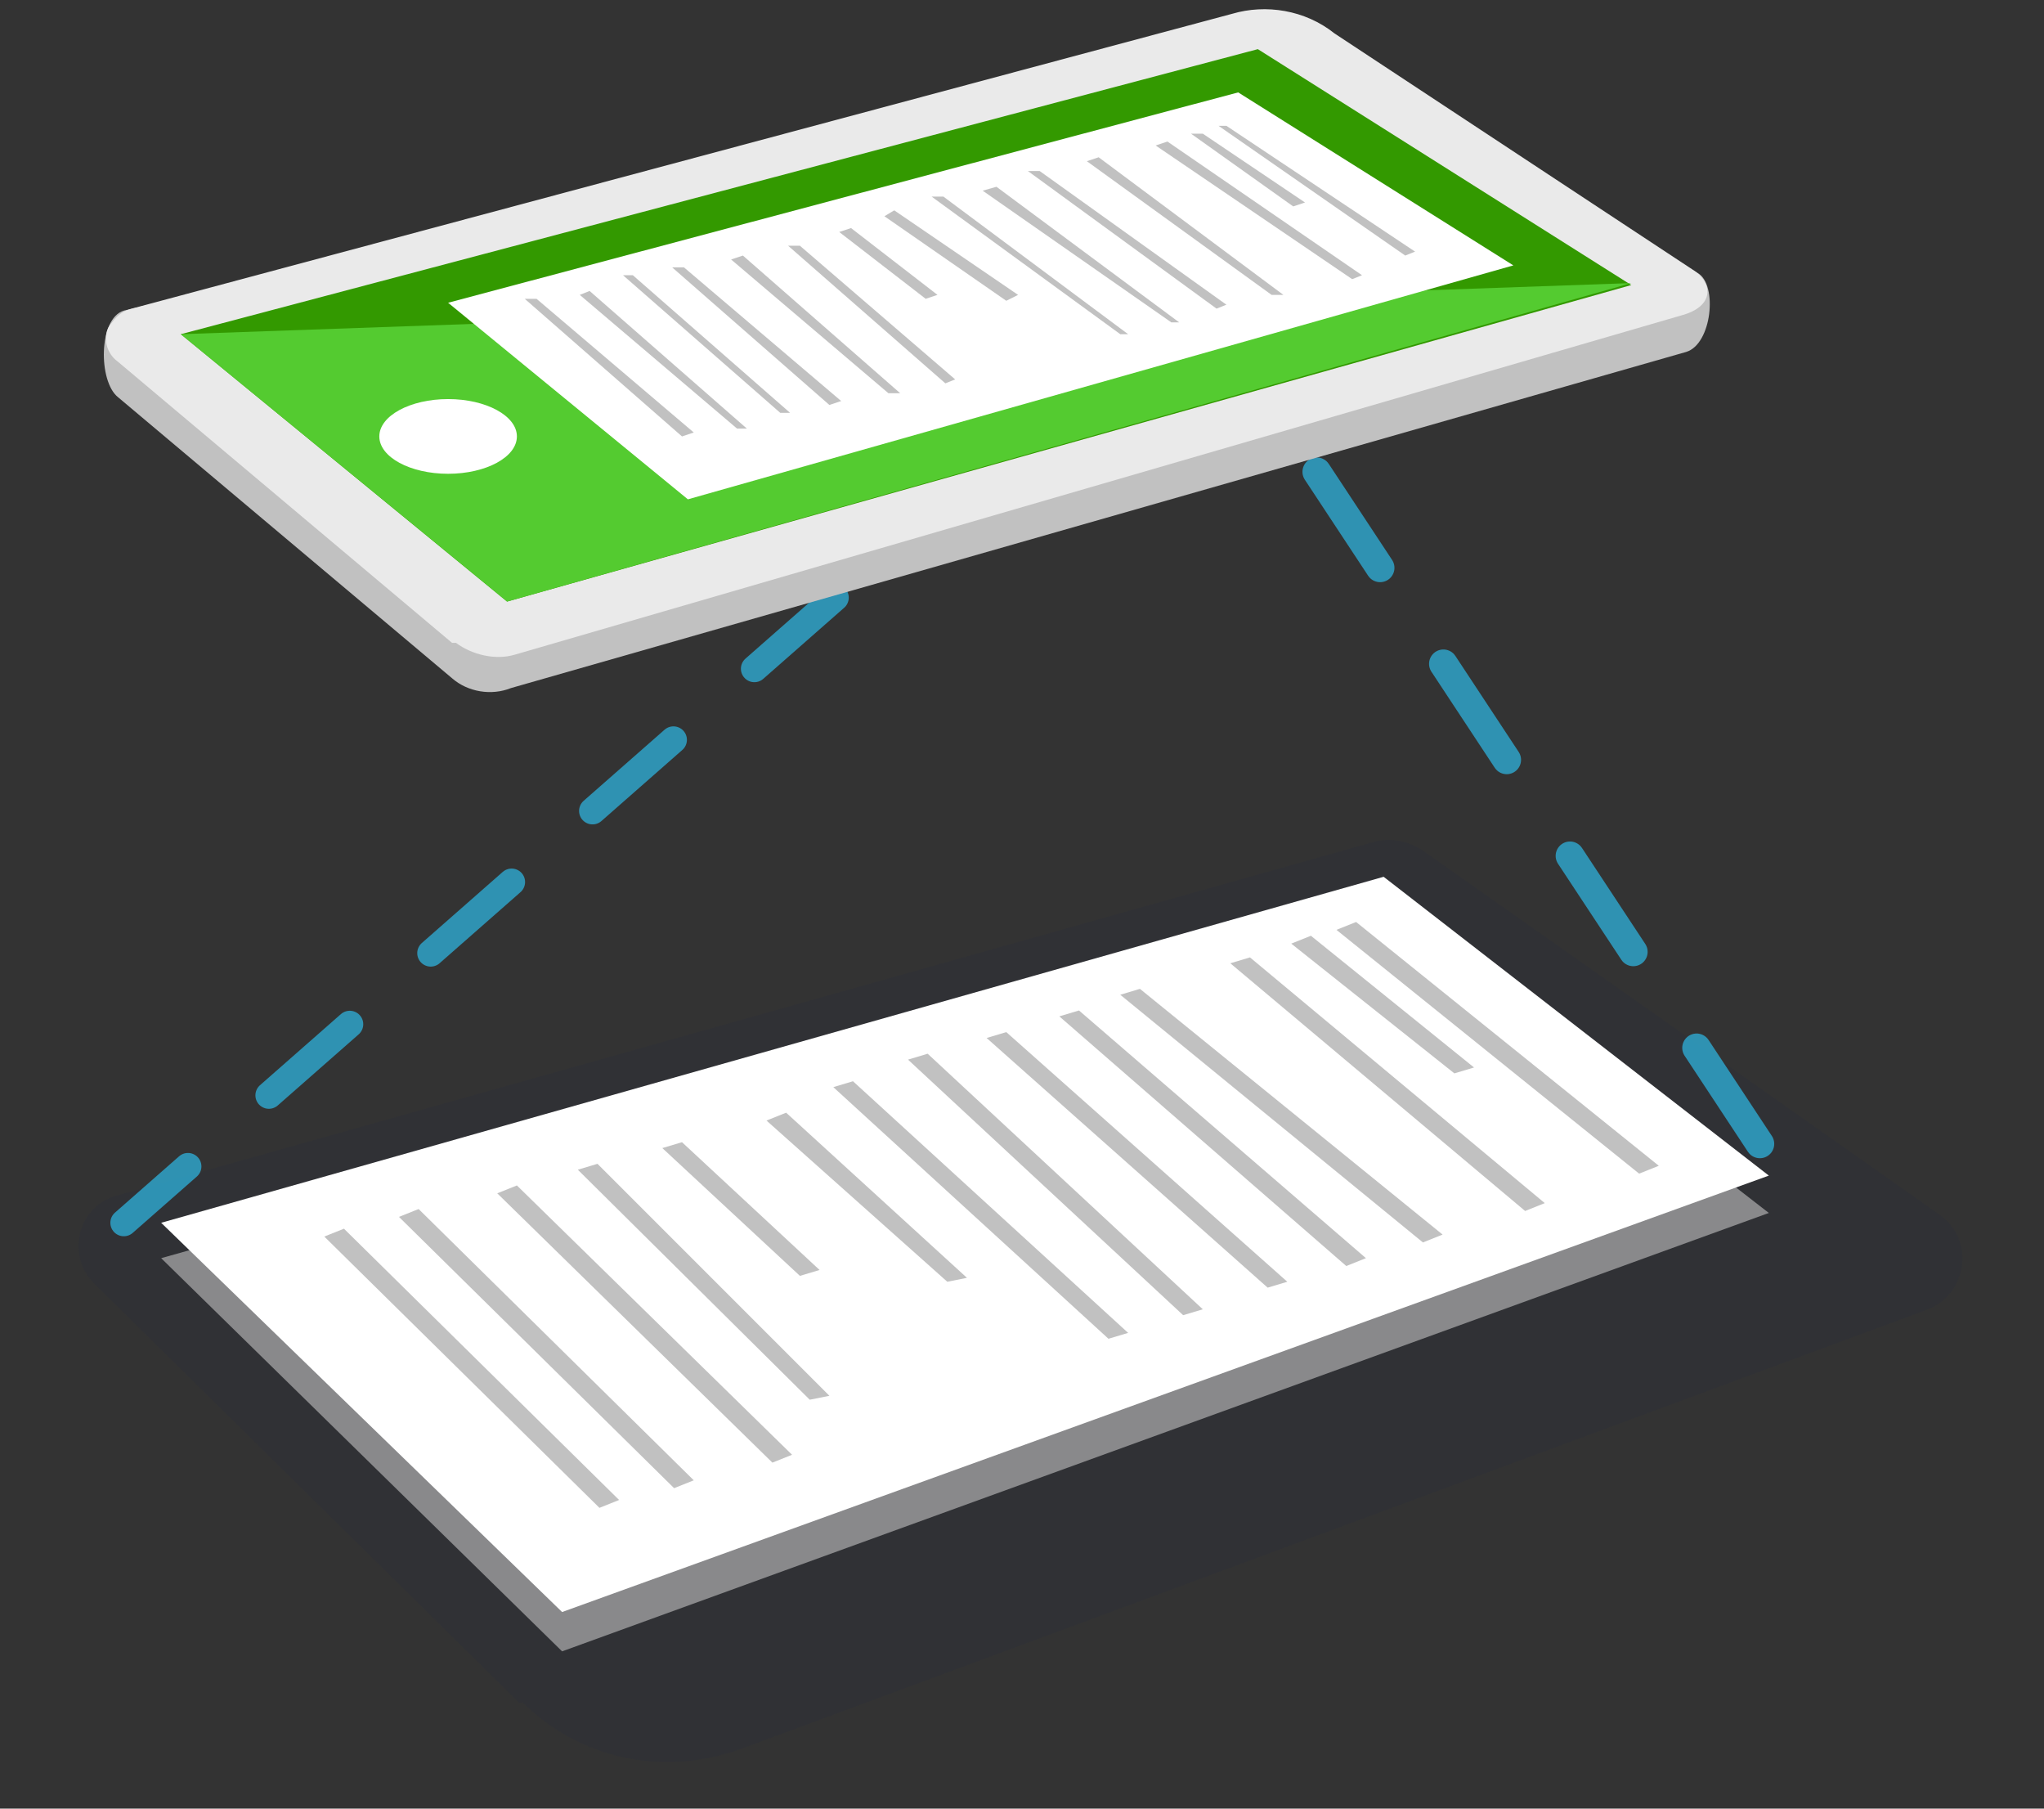 <svg id="Layer_1" xmlns="http://www.w3.org/2000/svg" viewBox="0 0 104 92" width="104" height="92"><rect x="0" y="0" width="104" height="92" fill="#333333" stroke="none"/><style>.st0{opacity:0.1;fill:#17234E;enable-background:new ;} .st1{fill:#2EBBE8;} .st2{opacity:0.61;fill:#C1C1C1;} .st3{fill:#FFFFFF;} .st4{fill:#C1C1C1;} .st5{fill:none;stroke:#2EBBE8;stroke-width:1.46;stroke-linecap:round;stroke-miterlimit:10;stroke-opacity:0.7;stroke-dasharray:5.85,5.85,5.85;} .st6{fill:none;stroke:#2EBBE8;stroke-width:1.37;stroke-linecap:round;stroke-miterlimit:10;stroke-opacity:0.7;stroke-dasharray:5.48,5.48,5.48;} .st7{fill:#EAEAEA;} .st8{opacity:0.1;fill:#FFFFFF;enable-background:new ;} .st9{fill:#339900;} .st10{fill:#54CB30;}</style><title>smart_scanning</title><path class="st0" d="M26.4 86.6L4.8 65.3c-1.5-1.5-.8-4 1.2-4.5l64-18c.8-.2 1.6 0 2.3.4l26.4 18.6c1.8 1.3 1.4 4-.6 4.8L37.6 89c-4 1.4-8.2.4-11-2.4z"/><path class="st2" d="M28.6 84L8.2 64l62.2-17.5L90 61.7z"/><path class="st3" d="M28.6 82L8.2 62.2l62.2-17.6L90 59.8z"/><path class="st4" d="M84.4 59.3l-1 .4L68 47.3l1-.4zM75 54.3l-1 .3-8.3-6.6 1-.4zM78.6 61.2l-1 .4-15-12.6 1-.3zM73.4 62.8l-1 .4L57 50.6l1-.3zM69.5 64l-1 .4-14.6-12.7 1-.3zM65.5 65.2l-1 .3-14.3-12.7 1-.3zM61.2 66.6l-1 .3-14-13 1-.3zM57.4 67.8l-1 .3-14-12.8 1-.3zM49.2 65l-1 .2L39 57l1-.4zM41.7 64.6l-1 .3-7-6.5 1-.3zM42.2 71l-1 .2-11.8-11.7 1-.3zM40.3 74l-1 .4-14-13.7 1-.4zM35.3 75.3l-1 .4-14-13.8 1-.4zM31.5 76.3l-1 .4-14-13.8 1-.4z"/><path class="st5" d="M67 24l24.4 37"/><path class="st6" d="M42.5 30.4L6.3 62.2"/><path class="st4" d="M23 34.5L6 20.2c-1-.8-1-4 .3-4.4L62.6 2.6c1.8-.5 3.8-.2 5.3 1l18.5 10.3c1 .6.7 3.6-.6 4L26 35c-1 .4-2.2.2-3-.5z"/><path class="st7" d="M23 32.7L6 18.4c-.7-.5-.8-1.5-.3-2 .3-.4.6-.6 1-.7l56-15c1.7-.5 3.7-.2 5.2 1l18.2 12c1 .6 1.2 1.8-.4 2.3L26.2 33.3c-1 .3-2.2 0-3-.6z"/><ellipse transform="rotate(-8.23 27.938 19.96)" class="st8" cx="27.9" cy="20" rx="3.9" ry="2.1"/><path class="st9" d="M25.8 30.6L9.2 17 64 2.5l19 12z"/><path class="st10" d="M9.2 17l16.6 13.6L83 14.4z"/><path class="st3" d="M35 25.4l-12.2-10L63 4.7l14 8.8z"/><path class="st4" d="M72 12.8l-.5.2L62 6.4h.4zM66.4 10.3l-.6.2-5.2-3.7h.6zM69.3 14l-.5.2-10-6.8.6-.2zM65.3 15h-.6l-9.4-6.8.6-.2zM62.4 15.5l-.5.2-9.6-7h.6zM60 16.4h-.4L50 9.7l.7-.2zM57.4 17H57l-9.6-7h.6zM51.8 15l-.6.3L45 11l.5-.3zM47.7 15l-.6.2-4.4-3.4.6-.2zM48.6 19.3l-.5.2-8-7h.6zM45.8 20h-.6l-8-6.8.6-.2zM42.8 20.4l-.6.2-8-7h.6zM40.2 21h-.5l-8-7h.5zM38 21.8h-.5l-8-6.8.5-.2zM35.3 22l-.6.2-8-7h.6z"/><ellipse class="st3" cx="22.8" cy="22.2" rx="3.5" ry="1.9"/></svg>
